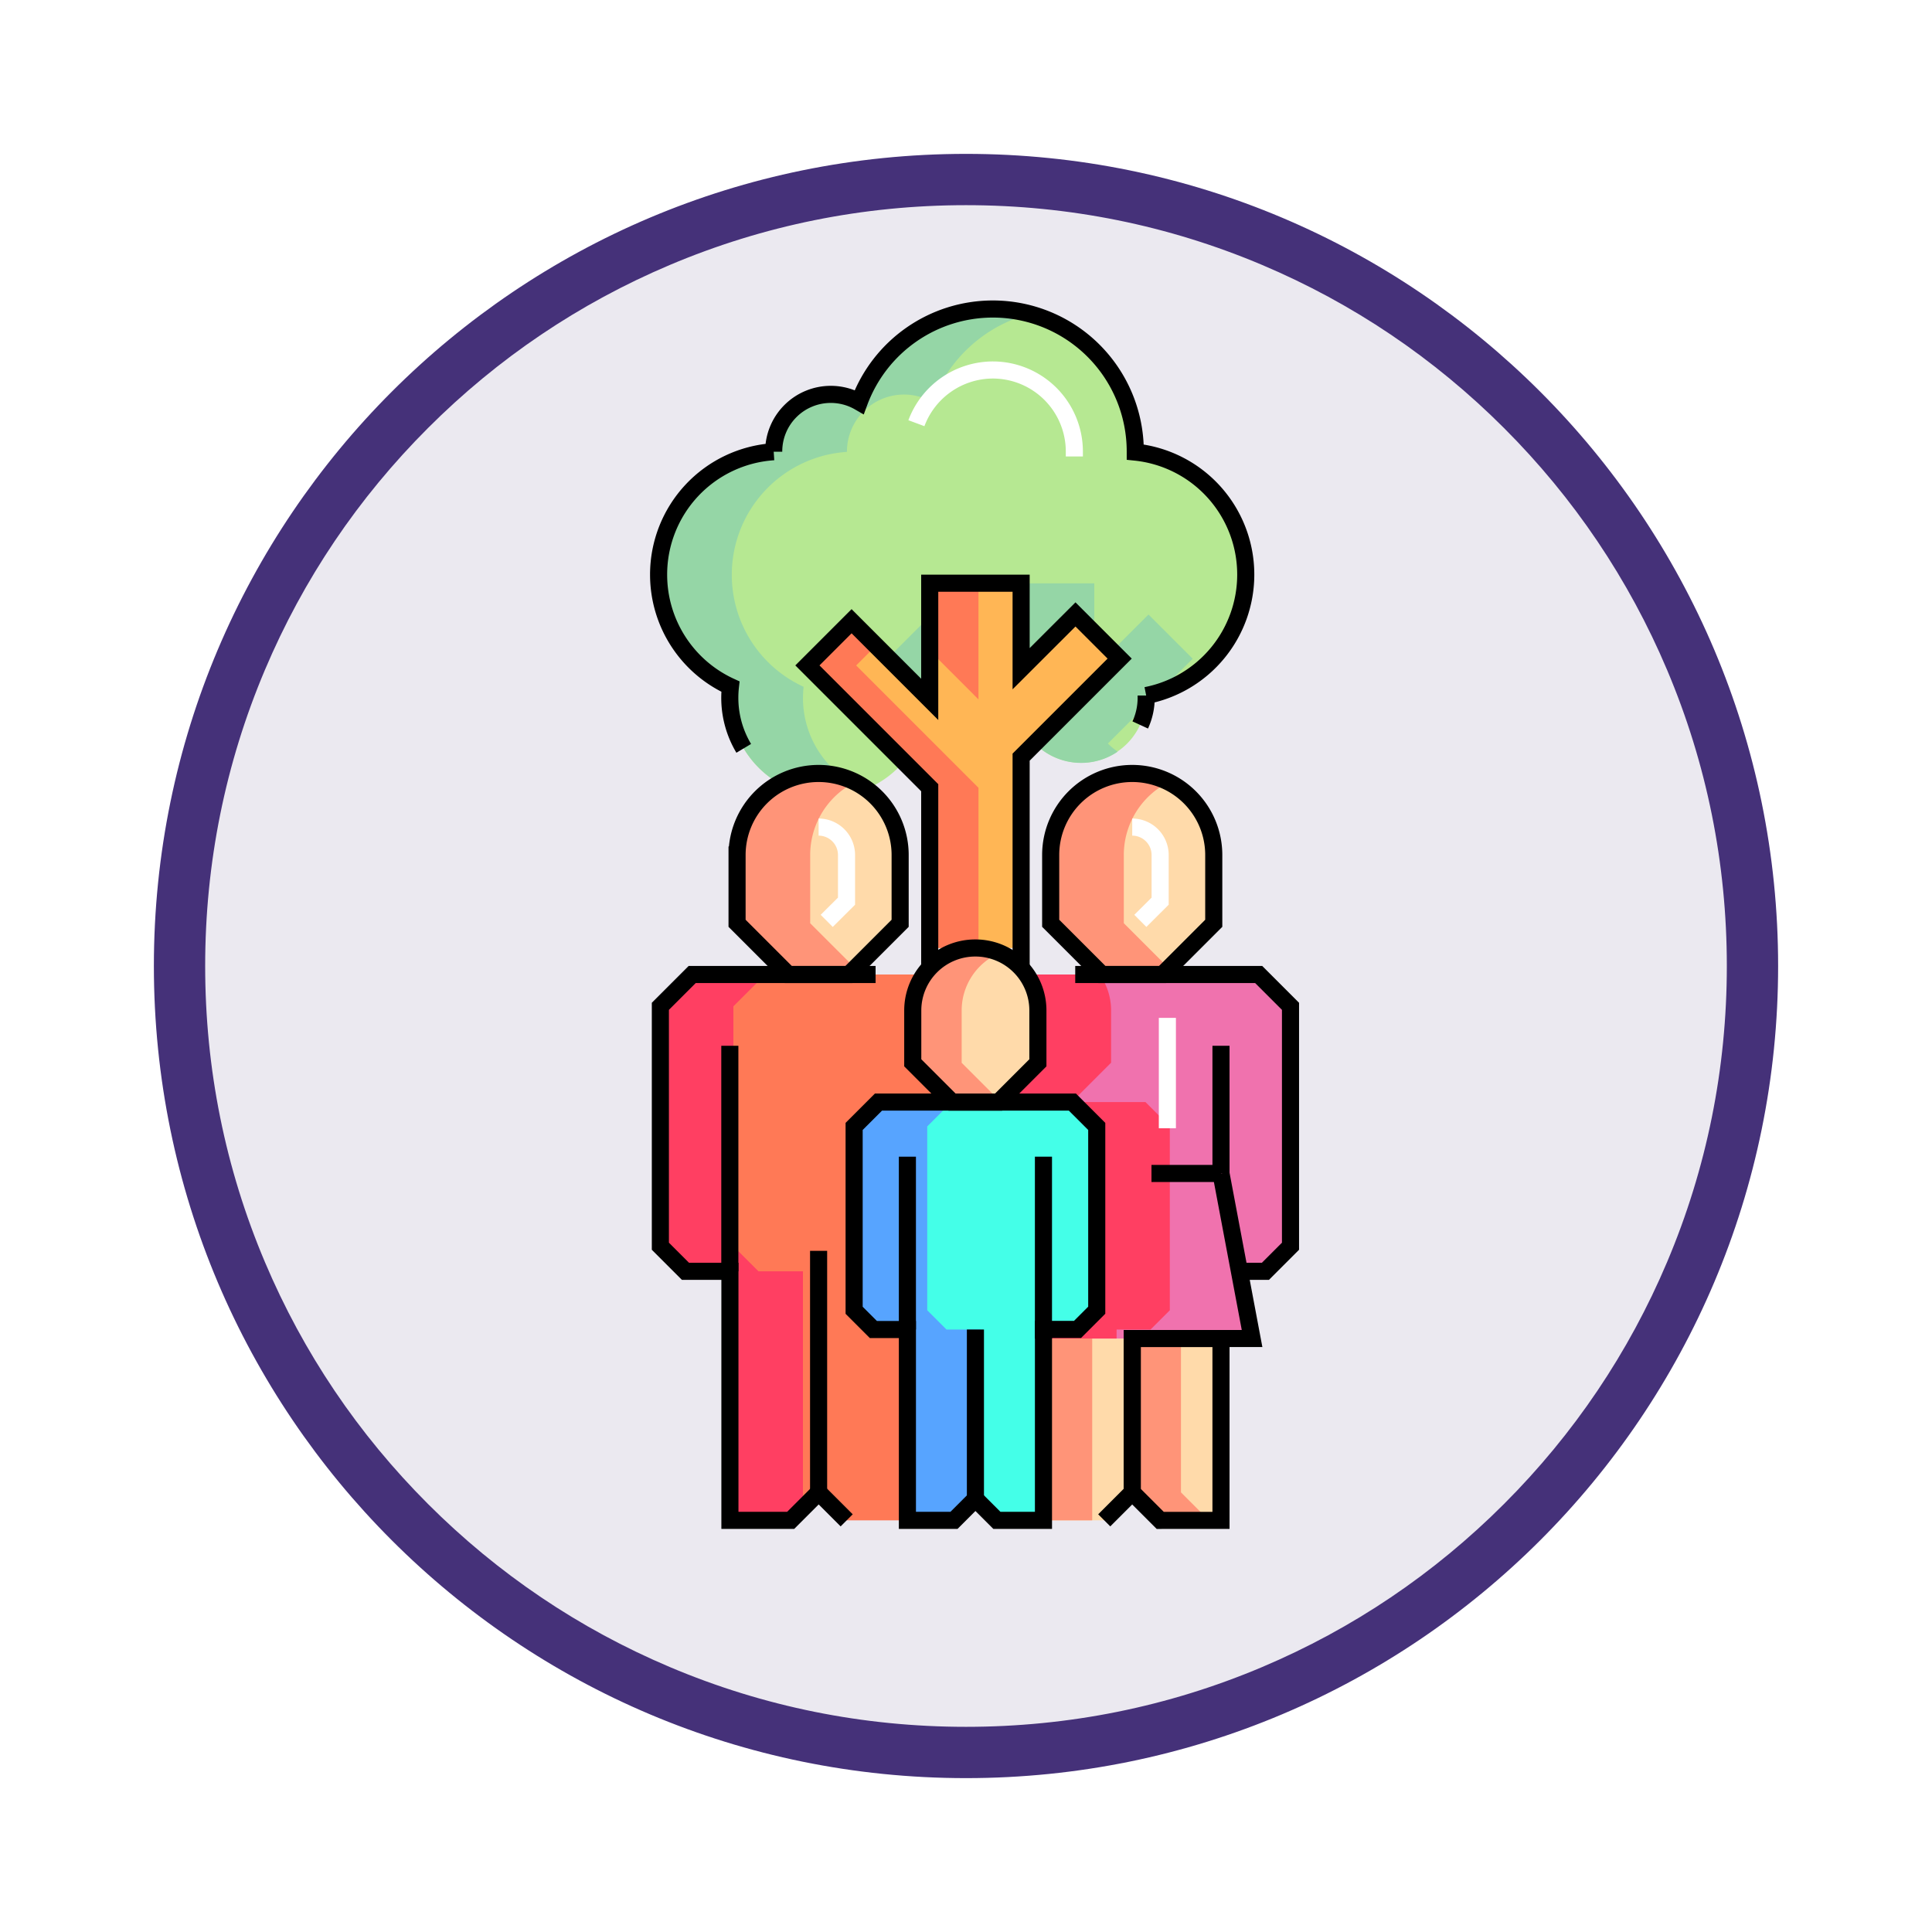 <svg xmlns="http://www.w3.org/2000/svg" xmlns:xlink="http://www.w3.org/1999/xlink" width="113" height="113" viewBox="0 0 113 113">
  <defs>
    <filter id="Trazado_982547" x="0" y="0" width="113" height="113" filterUnits="userSpaceOnUse">
      <feOffset dy="3" input="SourceAlpha"/>
      <feGaussianBlur stdDeviation="3" result="blur"/>
      <feFlood flood-opacity="0.161"/>
      <feComposite operator="in" in2="blur"/>
      <feComposite in="SourceGraphic"/>
    </filter>
    <clipPath id="clip-path">
      <path id="path6972" d="M0-682.665H72.985v72.985H0Z" transform="translate(0 682.665)"/>
    </clipPath>
  </defs>
  <g id="Grupo_1208010" data-name="Grupo 1208010" transform="translate(-796 -1246.89)">
    <g id="Grupo_1202142" data-name="Grupo 1202142" transform="translate(805 1252.89)">
      <g id="Grupo_1201923" data-name="Grupo 1201923" transform="translate(0 0)">
        <g id="Grupo_1176928" data-name="Grupo 1176928" transform="translate(0 0)">
          <g id="Grupo_1172322" data-name="Grupo 1172322">
            <g id="Grupo_1164700" data-name="Grupo 1164700">
              <g id="Grupo_1160931" data-name="Grupo 1160931">
                <g id="Grupo_1160749" data-name="Grupo 1160749">
                  <g id="Grupo_1158891" data-name="Grupo 1158891">
                    <g id="Grupo_1157406" data-name="Grupo 1157406">
                      <g id="Grupo_1155793" data-name="Grupo 1155793">
                        <g id="Grupo_1154704" data-name="Grupo 1154704">
                          <g id="Grupo_1150790" data-name="Grupo 1150790">
                            <g id="Grupo_1154214" data-name="Grupo 1154214" transform="translate(0)">
                              <g id="Grupo_1152583" data-name="Grupo 1152583">
                                <g id="Grupo_1146973" data-name="Grupo 1146973">
                                  <g id="Grupo_1146954" data-name="Grupo 1146954">
                                    <g transform="matrix(1, 0, 0, 1, -9, -6)" filter="url(#Trazado_982547)">
                                      <g id="Trazado_982547-2" data-name="Trazado 982547" transform="translate(9 6)" fill="#ebe9f0">
                                        <path d="M 47.5 93.5 C 41.289 93.5 35.265 92.284 29.595 89.886 C 24.118 87.569 19.198 84.252 14.973 80.027 C 10.748 75.802 7.431 70.882 5.114 65.405 C 2.716 59.735 1.5 53.711 1.5 47.5 C 1.5 41.289 2.716 35.265 5.114 29.595 C 7.431 24.118 10.748 19.198 14.973 14.973 C 19.198 10.748 24.118 7.431 29.595 5.114 C 35.265 2.716 41.289 1.5 47.5 1.5 C 53.711 1.5 59.735 2.716 65.405 5.114 C 70.882 7.431 75.802 10.748 80.027 14.973 C 84.252 19.198 87.569 24.118 89.886 29.595 C 92.284 35.265 93.5 41.289 93.5 47.5 C 93.5 53.711 92.284 59.735 89.886 65.405 C 87.569 70.882 84.252 75.802 80.027 80.027 C 75.802 84.252 70.882 87.569 65.405 89.886 C 59.735 92.284 53.711 93.5 47.5 93.5 Z" stroke="none"/>
                                        <path d="M 47.5 3 C 41.491 3 35.664 4.176 30.18 6.496 C 24.881 8.737 20.122 11.946 16.034 16.034 C 11.946 20.121 8.737 24.881 6.496 30.179 C 4.176 35.664 3 41.491 3 47.5 C 3 53.509 4.176 59.336 6.496 64.82 C 8.737 70.119 11.946 74.878 16.034 78.966 C 20.122 83.054 24.881 86.263 30.18 88.504 C 35.664 90.824 41.491 92 47.5 92 C 53.509 92 59.336 90.824 64.82 88.504 C 70.119 86.263 74.878 83.054 78.966 78.966 C 83.054 74.878 86.263 70.119 88.504 64.82 C 90.824 59.336 92 53.509 92 47.5 C 92 41.491 90.824 35.664 88.504 30.179 C 86.263 24.881 83.054 20.121 78.966 16.034 C 74.878 11.946 70.119 8.737 64.82 6.496 C 59.336 4.176 53.509 3 47.5 3 M 47.5 -7.62939453125e-06 C 73.734 -7.62939453125e-06 95 21.266 95 47.5 C 95 73.733 73.734 95 47.5 95 C 21.266 95 7.62939453125e-06 73.733 7.62939453125e-06 47.5 C 7.62939453125e-06 21.266 21.266 -7.62939453125e-06 47.5 -7.62939453125e-06 Z" stroke="none" fill="#453179"/>
                                      </g>
                                    </g>
                                  </g>
                                </g>
                              </g>
                            </g>
                          </g>
                        </g>
                      </g>
                    </g>
                  </g>
                </g>
              </g>
            </g>
          </g>
        </g>
      </g>
    </g>
    <g id="g6966" transform="translate(816.507 1946.562)">
      <g id="g6968" transform="translate(0 -682.665)">
        <g id="g6970" clip-path="url(#clip-path)">
          <g id="g6976" transform="translate(22.603 28.232)">
            <path id="path6978" d="M-79.679-39.839v3.994l-2.995,2.995h-3.548l-2.995-2.995v-3.994a4.769,4.769,0,0,1,4.769-4.769,4.769,4.769,0,0,1,4.769,4.769" transform="translate(89.217 44.608)" fill="#ffdaaa"/>
          </g>
          <g id="g6980" transform="translate(40.946 28.232)">
            <path id="path6982" d="M-79.679-39.839v3.994l-2.995,2.995h-3.548l-2.995-2.995v-3.994a4.769,4.769,0,0,1,4.769-4.769,4.769,4.769,0,0,1,4.769,4.769" transform="translate(89.217 44.608)" fill="#ffdaaa"/>
          </g>
          <g id="g6984" transform="translate(45.715 61.281)">
            <path id="path6986" d="M0,0V9l1.637,1.637H5.192V0Z" fill="#ffdaaa"/>
          </g>
          <g id="g6988" transform="translate(40.523 61.281)">
            <path id="path6990" d="M0,0V10.635H3.555L5.192,9V0Z" fill="#ffdaaa"/>
          </g>
          <g id="g6992" transform="translate(18.114 39.99)">
            <path id="path6994" d="M-94.683-164.055v-10.753l1.426-1.426h4.309l-2.3-2.3v-3.061a3.636,3.636,0,0,1,.667-2.1h-13.58l-1.861,1.861V-167.8l1.468,1.468h2.6v14.565H-98.4l1.637-1.637,1.637,1.637h3.555V-162.93h-1.991l-1.125-1.125" transform="translate(106.017 183.694)" fill="#ff7956"/>
          </g>
          <g id="g6996" transform="translate(37.903 39.99)">
            <path id="path6998" d="M-127.043,0h-13.58a3.637,3.637,0,0,1,.667,2.1V5.165l-2.3,2.3h4.309l1.426,1.426V19.639l-1.125,1.125h-1.991v.527h12.2l-1.818-9.654,1.078,5.724h1.52l1.468-1.468V1.861Z" transform="translate(142.252)" fill="#f072ae"/>
          </g>
          <g id="g7000" transform="translate(29.449 47.45)">
            <path id="path7002" d="M-106.62,0h-11.337l-1.426,1.426V12.179l1.125,1.125h1.991V24.467h2.725l1.254-1.255,1.255,1.255h2.724V13.3h1.991l1.125-1.125V1.426Z" transform="translate(119.384)" fill="#44ffe8"/>
          </g>
          <g id="g7004" transform="translate(32.889 38.439)">
            <path id="path7006" d="M-61.06-30.53v3.061l-2.3,2.3h-2.719l-2.3-2.3V-30.53a3.655,3.655,0,0,1,3.655-3.655A3.655,3.655,0,0,1-61.06-30.53" transform="translate(68.369 34.185)" fill="#ffdaaa"/>
          </g>
          <g id="g7008" transform="translate(26.717 17.106)">
            <path id="path7010" d="M-152.554-36.827l-2.584-2.584-3.178,3.178v-5h-5.346v6.793l-4.57-4.57-2.584,2.584,7.154,7.154V-19.9h5.346V-31.064Z" transform="translate(170.817 41.236)" fill="#ffb655"/>
          </g>
          <g id="g7012" transform="translate(18.012 1.069)">
            <path id="path7014" d="M-286.88-129.757a7.2,7.2,0,0,0-6.462-7.166c0-.013,0-.025,0-.038a8.33,8.33,0,0,0-8.33-8.33,8.333,8.333,0,0,0-7.814,5.439,3.32,3.32,0,0,0-1.666-.446,3.337,3.337,0,0,0-3.337,3.337c0,.005,0,.01,0,.016a7.2,7.2,0,0,0-6.735,7.188,7.2,7.2,0,0,0,4.2,6.551,5.843,5.843,0,0,0-.036.652,5.775,5.775,0,0,0,2.9,5.011,4.745,4.745,0,0,1,2.291-.586,4.747,4.747,0,0,1,2.8.91,5.791,5.791,0,0,0,2.18-1.589l-5.637-5.638,2.584-2.584,4.476,4.476h.094v-6.7h5.346v5l3.178-3.178,2.584,2.584-4.958,4.958a3.789,3.789,0,0,0,2.709,1.135,3.8,3.8,0,0,0,3.8-3.8c0-.044,0-.088,0-.132a7.206,7.206,0,0,0,5.826-7.072" transform="translate(321.223 145.29)" fill="#b6e892"/>
          </g>
          <g id="g7016" transform="translate(22.603 28.231)">
            <path id="path7018" d="M-35.723-73.206V-77.2a4.768,4.768,0,0,1,2.631-4.263,4.748,4.748,0,0,0-2.138-.506A4.769,4.769,0,0,0-40-77.2v3.994L-37-70.211h3.548l.364-.364Z" transform="translate(40 81.969)" fill="#ff9478"/>
          </g>
          <g id="g7020" transform="translate(40.946 28.231)">
            <path id="path7022" d="M-35.723-73.206V-77.2a4.768,4.768,0,0,1,2.631-4.263,4.747,4.747,0,0,0-2.138-.506A4.769,4.769,0,0,0-40-77.2v3.994L-37-70.211h3.548l.364-.364-2.631-2.631" transform="translate(40 81.969)" fill="#ff9478"/>
          </g>
          <g id="g7024" transform="translate(45.715 61.281)">
            <path id="path7026" d="M-37.491-88.843l-1.637-1.637v-9h-2.851v9l1.637,1.637h2.851Z" transform="translate(41.979 99.478)" fill="#ff9478"/>
          </g>
          <path id="path7028" d="M379.026-98.843h2.851v-10.635h-2.851Z" transform="translate(-338.503 170.759)" fill="#ff9478"/>
          <g id="g7030" transform="translate(18.114 39.99)">
            <path id="path7032" d="M-69.688-145.024h-2.6l-1.468-1.468v-14.032l1.861-1.861h-4.276l-1.861,1.861v14.032l1.468,1.468h2.6v14.565h3.555l.721-.721Z" transform="translate(78.03 162.385)" fill="#ff3f62"/>
          </g>
          <g id="g7034" transform="translate(37.903 39.99)">
            <path id="path7036" d="M-74.236-173.453l1.125-1.125v-10.753l-1.426-1.426h-4.309l2.3-2.3v-3.061a3.637,3.637,0,0,0-.667-2.1h-4.276a3.637,3.637,0,0,1,.667,2.1v3.061l-2.3,2.3h4.309l1.426,1.426v10.753l-1.125,1.125H-80.5v.527h4.276v-.527Z" transform="translate(83.122 194.217)" fill="#ff3f62"/>
          </g>
          <g id="g7038" transform="translate(29.449 47.45)">
            <path id="path7040" d="M-61.751-111.138h-1.991l-1.125-1.125v-10.753l1.426-1.426h-4.276l-1.426,1.426v10.753l1.125,1.125h1.991v11.162H-63.3l1.255-1.255.3.3Z" transform="translate(69.144 124.442)" fill="#57a4ff"/>
          </g>
          <g id="g7042" transform="translate(32.889 38.439)">
            <path id="path7044" d="M-23.816-56.1v-3.061a3.656,3.656,0,0,1,2.229-3.366,3.643,3.643,0,0,0-1.425-.288,3.655,3.655,0,0,0-3.655,3.655V-56.1l2.3,2.3h2.719l.066-.066L-23.816-56.1" transform="translate(26.667 62.816)" fill="#ff9478"/>
          </g>
          <g id="g7046" transform="translate(33.871 17.106)">
            <path id="path7048" d="M-23.816-56.748v-6.793h-2.851V-59.6Z" transform="translate(26.667 63.541)" fill="#ff7956"/>
          </g>
          <g id="g7050" transform="translate(26.717 19.33)">
            <path id="path7052" d="M-23.816-21.589l1.159-1.159-1.425-1.425-2.584,2.584,7.154,7.154v9.371h2.851v-9.371Z" transform="translate(26.667 24.173)" fill="#ff7956"/>
          </g>
          <g id="g7054" transform="translate(18.012 1.069)">
            <path id="path7056" d="M-219.574-212.2l2.2-2.2a3.831,3.831,0,0,0,.029-.462c0-.044,0-.088,0-.132a7.092,7.092,0,0,0,.759-.193l1.967-1.967-2.584-2.584-2.138,2.138.446.446-4.958,4.958a3.79,3.79,0,0,0,2.709,1.135,3.783,3.783,0,0,0,2.138-.658,3.836,3.836,0,0,1-.57-.476m-.8-6.444v-2.922h-4.276v5l3.178-3.178Zm-17.036,3.778a5.836,5.836,0,0,1,.036-.652,7.2,7.2,0,0,1-4.2-6.551,7.2,7.2,0,0,1,6.735-7.188c0-.005,0-.01,0-.016a3.337,3.337,0,0,1,3.337-3.337,3.32,3.32,0,0,1,1.666.446,8.348,8.348,0,0,1,5.677-5.161,8.338,8.338,0,0,0-2.139-.278,8.333,8.333,0,0,0-7.815,5.439,3.32,3.32,0,0,0-1.666-.446,3.337,3.337,0,0,0-3.337,3.337c0,.005,0,.011,0,.016a7.2,7.2,0,0,0-6.735,7.188,7.2,7.2,0,0,0,4.2,6.551,5.836,5.836,0,0,0-.036.652,5.775,5.775,0,0,0,2.9,5.011,4.747,4.747,0,0,1,2.291-.585,4.763,4.763,0,0,1,1.432.221,5.766,5.766,0,0,1-2.348-4.647m7.414-4.183v4.183h-.094l-2.338-2.338,2.138-2.138Z" transform="translate(245.859 237.606)" fill="#95d6a6"/>
          </g>
          <g id="g7058" transform="translate(22.603 28.232)">
            <path id="path7060" d="M-79.679-39.839v3.994l-2.995,2.995h-3.548l-2.995-2.995v-3.994a4.769,4.769,0,0,1,4.769-4.769A4.769,4.769,0,0,1-79.679-39.839Z" transform="translate(89.217 44.608)" fill="none" stroke="#000" stroke-miterlimit="10" stroke-width="1"/>
          </g>
          <g id="g7062" transform="translate(22.18 44.16)">
            <path id="path7064" d="M0-110.188v-13.191" transform="translate(0 123.378)" fill="none" stroke="#000" stroke-miterlimit="10" stroke-width="1"/>
          </g>
          <g id="g7066" transform="translate(40.946 28.232)">
            <path id="path7068" d="M-79.679-39.839v3.994l-2.995,2.995h-3.548l-2.995-2.995v-3.994a4.769,4.769,0,0,1,4.769-4.769A4.769,4.769,0,0,1-79.679-39.839Z" transform="translate(89.217 44.608)" fill="none" stroke="#000" stroke-miterlimit="10" stroke-width="1"/>
          </g>
          <g id="g7070" transform="translate(45.715 61.281)">
            <path id="path7072" d="M0,0V9l1.637,1.637H5.192V0Z" fill="none" stroke="#000" stroke-miterlimit="10" stroke-width="1"/>
          </g>
          <g id="g7074" transform="translate(44.078 61.281)">
            <path id="path7076" d="M0-88.843,1.637-90.48v-9" transform="translate(0 99.478)" fill="none" stroke="#000" stroke-miterlimit="10" stroke-width="1"/>
          </g>
          <g id="g7078" transform="translate(46.841 51.627)">
            <path id="path7080" d="M0,0H4.066" fill="none" stroke="#000" stroke-miterlimit="10" stroke-width="1"/>
          </g>
          <g id="g7082" transform="translate(18.114 39.99)">
            <path id="path7084" d="M-105.173,0H-115.9l-1.861,1.861V15.893l1.468,1.468h2.6V31.926h3.555l1.637-1.637,1.637,1.637" transform="translate(117.764)" fill="none" stroke="#000" stroke-miterlimit="10" stroke-width="1"/>
          </g>
          <g id="g7086" transform="translate(42.382 39.99)">
            <path id="path7088" d="M-29.544-177.851h6.806l-1.818-9.654,1.078,5.724h1.52l1.468-1.468v-14.032l-1.861-1.861H-33.081" transform="translate(33.081 199.142)" fill="none" stroke="#000" stroke-miterlimit="10" stroke-width="1"/>
          </g>
          <g id="g7090" transform="translate(50.907 44.16)">
            <path id="path7092" d="M0-62.372v-7.467" transform="translate(0 69.838)" fill="none" stroke="#000" stroke-miterlimit="10" stroke-width="1"/>
          </g>
          <g id="g7094" transform="translate(27.372 56.153)">
            <path id="path7096" d="M0-118.005v-14.127" transform="translate(0 132.132)" fill="none" stroke="#000" stroke-miterlimit="10" stroke-width="1"/>
          </g>
          <g id="g7098" transform="translate(29.449 47.45)">
            <path id="path7100" d="M-106.62,0h-11.337l-1.426,1.426V12.179l1.125,1.125h1.991V24.467h2.725l1.254-1.255,1.255,1.255h2.724V13.3h1.991l1.125-1.125V1.426Z" transform="translate(119.384)" fill="none" stroke="#000" stroke-miterlimit="10" stroke-width="1"/>
          </g>
          <g id="g7102" transform="translate(32.889 38.439)">
            <path id="path7104" d="M-61.06-30.53v3.061l-2.3,2.3h-2.719l-2.3-2.3V-30.53a3.655,3.655,0,0,1,3.655-3.655A3.655,3.655,0,0,1-61.06-30.53Z" transform="translate(68.369 34.185)" fill="none" stroke="#000" stroke-miterlimit="10" stroke-width="1"/>
          </g>
          <g id="g7106" transform="translate(32.565 50.646)">
            <path id="path7108" d="M0-84.442V-94.55" transform="translate(0 94.55)" fill="none" stroke="#000" stroke-miterlimit="10" stroke-width="1"/>
          </g>
          <g id="g7110" transform="translate(40.523 50.645)">
            <path id="path7112" d="M0,0V10.635" fill="none" stroke="#000" stroke-miterlimit="10" stroke-width="1"/>
          </g>
          <g id="g7114" transform="translate(36.544 60.754)">
            <path id="path7116" d="M0-82.763V-92.67" transform="translate(0 92.67)" fill="none" stroke="#000" stroke-miterlimit="10" stroke-width="1"/>
          </g>
          <g id="g7118" transform="translate(27.372 31.368)">
            <path id="path7120" d="M0,0A1.635,1.635,0,0,1,1.633,1.633v2.7L.475,5.486" fill="none" stroke="#fff" stroke-miterlimit="10" stroke-width="1"/>
          </g>
          <g id="g7122" transform="translate(45.715 31.368)">
            <path id="path7124" d="M0,0A1.635,1.635,0,0,1,1.633,1.633v2.7L.475,5.486" fill="none" stroke="#fff" stroke-miterlimit="10" stroke-width="1"/>
          </g>
          <g id="g7126" transform="translate(47.771 42.527)">
            <path id="path7128" d="M0-53.929v-6.456" transform="translate(0 60.385)" fill="none" stroke="#fff" stroke-miterlimit="10" stroke-width="1"/>
          </g>
          <g id="g7130" transform="translate(26.717 17.106)">
            <path id="path7132" d="M-104.416-187.548v-12.28l5.763-5.763-2.584-2.584L-104.416-205v-5h-5.346v6.793l-4.57-4.57-2.584,2.584,7.154,7.154v10.49" transform="translate(116.916 209.999)" fill="none" stroke="#000" stroke-miterlimit="10" stroke-width="1"/>
          </g>
          <g id="g7134" transform="translate(33.092 4.633)">
            <path id="path7136" d="M0-26a4.787,4.787,0,0,1,4.472-3.112,4.772,4.772,0,0,1,4.766,4.759v.3" transform="translate(0 29.112)" fill="none" stroke="#fff" stroke-miterlimit="10" stroke-width="1" stroke-dasharray="15 10 15 10 550"/>
          </g>
          <g id="g7138" transform="translate(18.012 1.069)">
            <path id="path7140" d="M-235.33-203.205a3.789,3.789,0,0,0,.347-1.589c0-.044,0-.088,0-.132A7.206,7.206,0,0,0-229.159-212a7.2,7.2,0,0,0-6.462-7.165c0-.013,0-.025,0-.038a8.33,8.33,0,0,0-8.33-8.33,8.333,8.333,0,0,0-7.814,5.439,3.319,3.319,0,0,0-1.666-.446,3.337,3.337,0,0,0-3.337,3.337c0,.005,0,.01,0,.016A7.2,7.2,0,0,0-263.5-212a7.2,7.2,0,0,0,4.2,6.551,5.831,5.831,0,0,0-.036.652,5.749,5.749,0,0,0,.815,2.96" transform="translate(263.502 227.531)" fill="none" stroke="#000" stroke-miterlimit="10" stroke-width="1"/>
          </g>
        </g>
      </g>
    </g>
  </g>
</svg>
